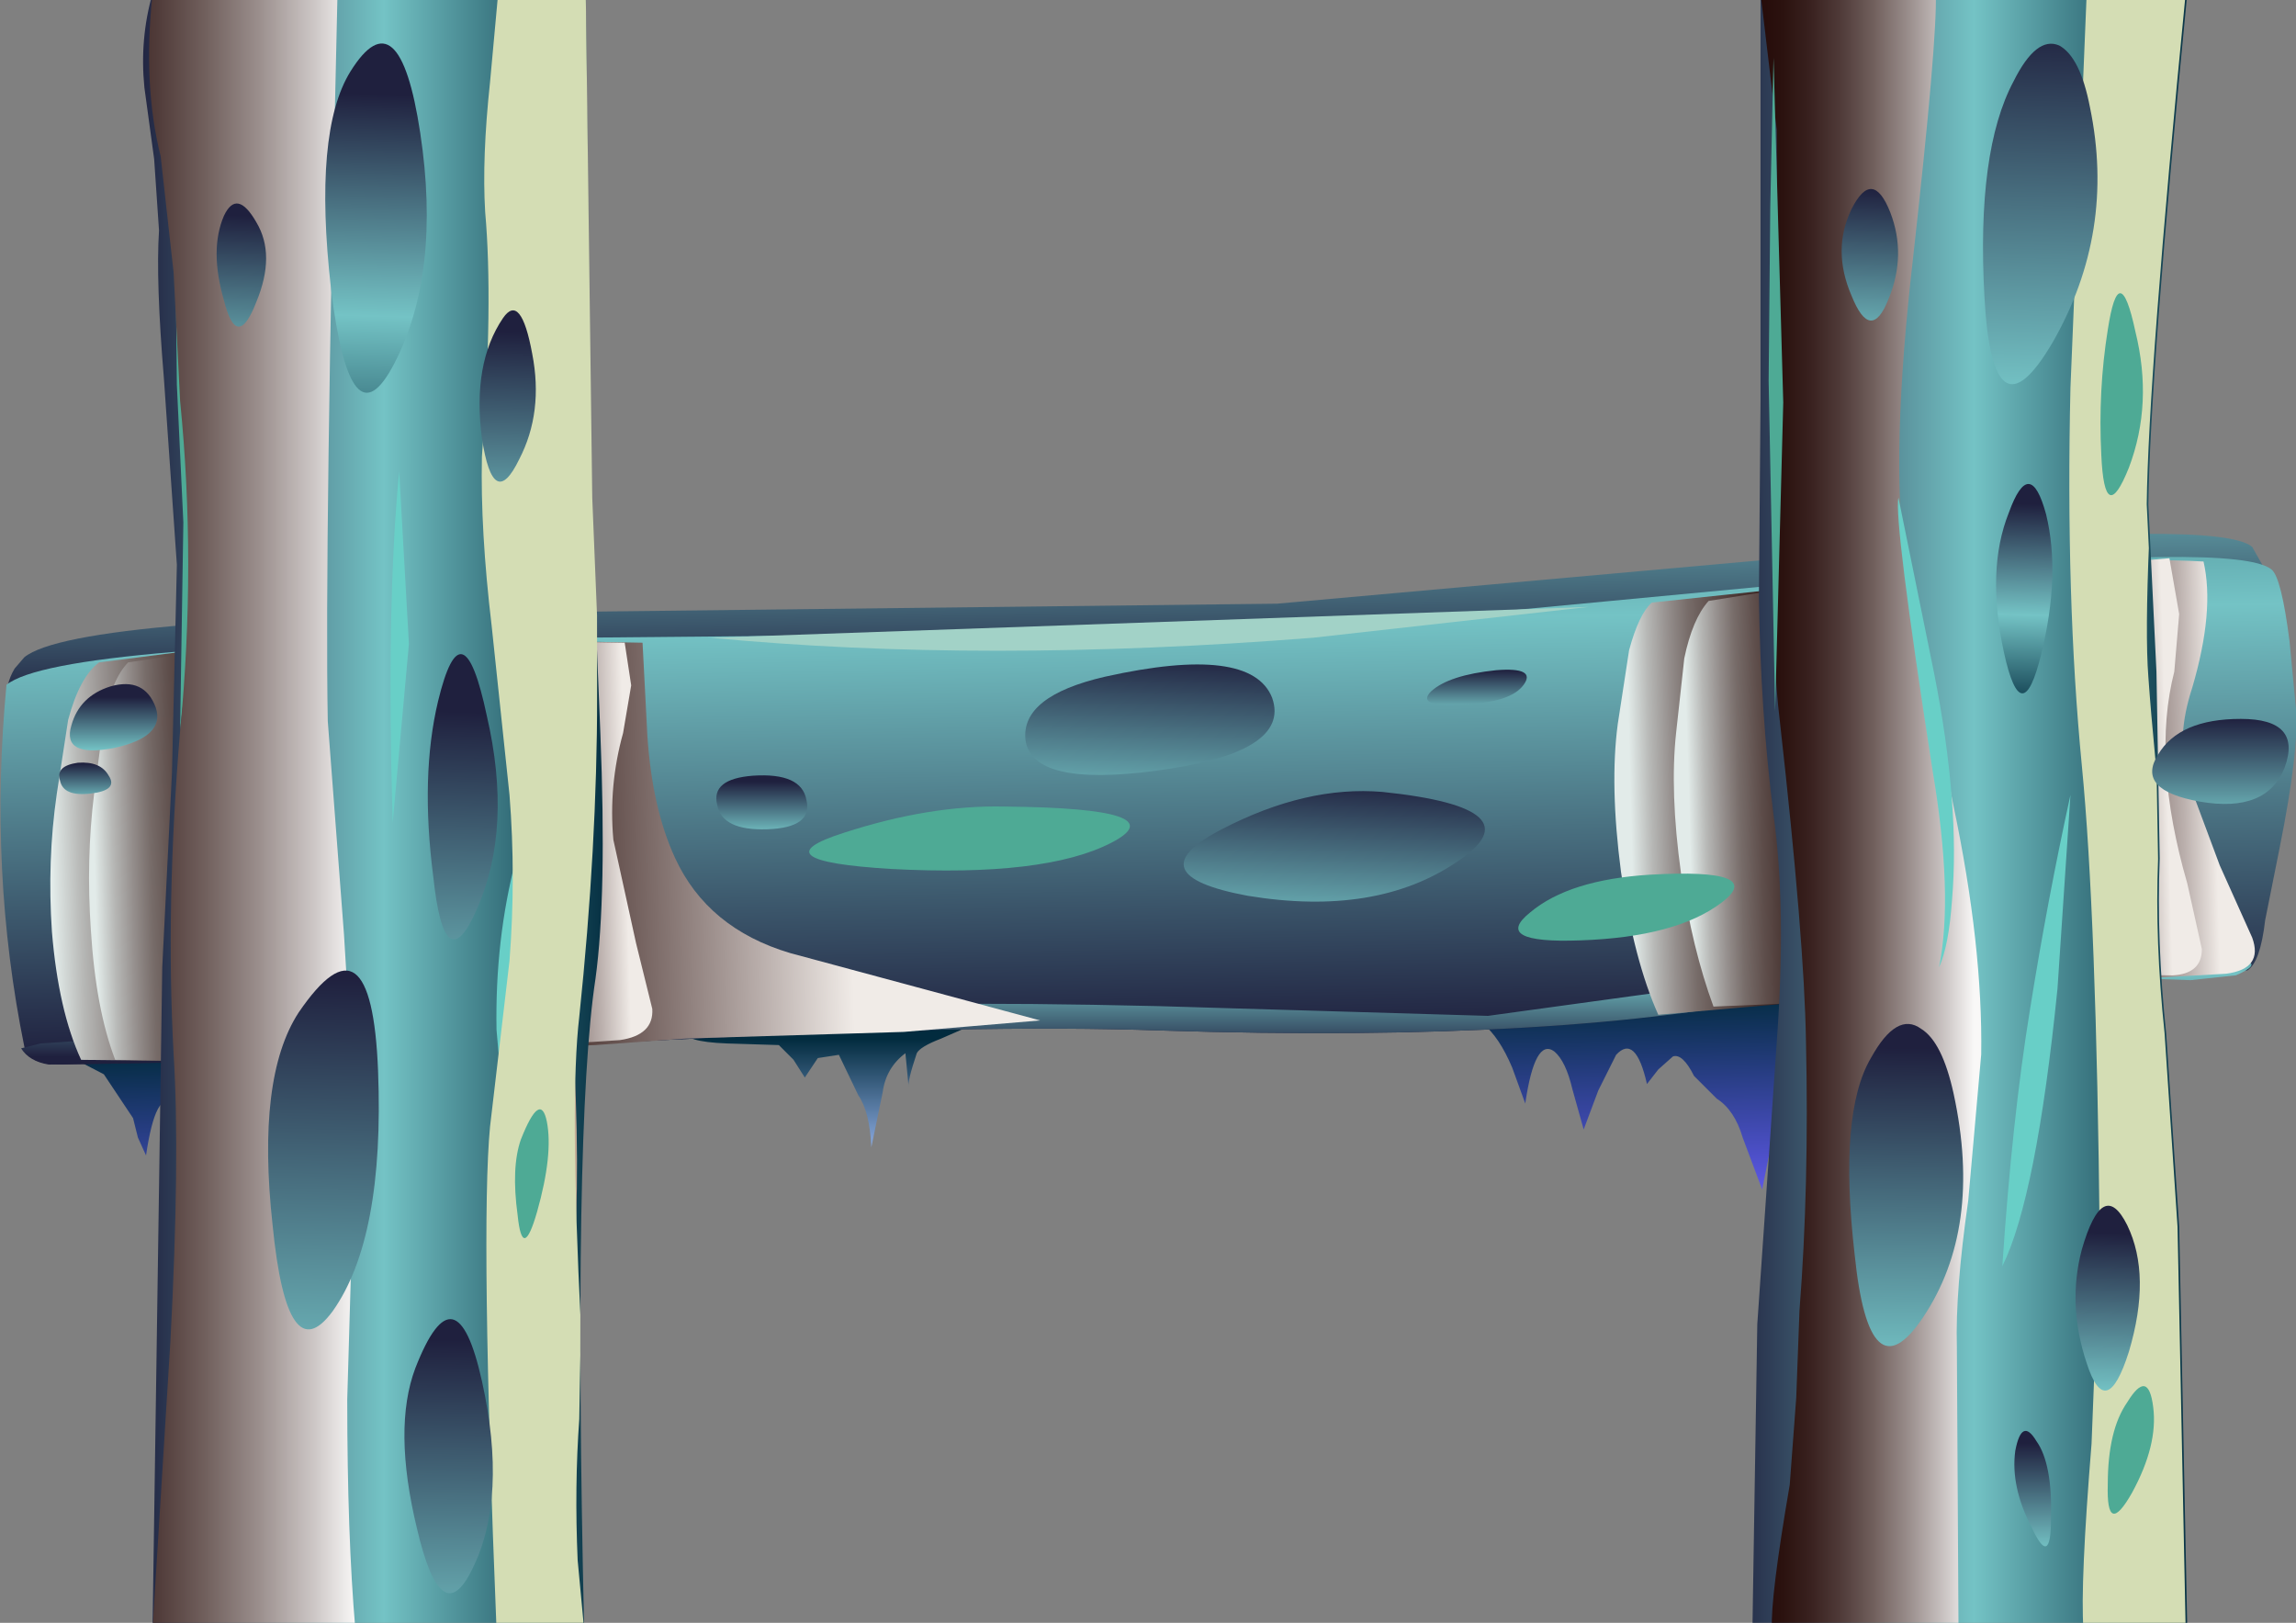 <?xml version="1.0" encoding="UTF-8" standalone="no"?>
<svg xmlns:xlink="http://www.w3.org/1999/xlink" height="50.0px" width="70.75px" xmlns="http://www.w3.org/2000/svg">
  <rect width="100%" height="100%" fill="#808080" stroke="none"/>
  <g transform="matrix(1.0, 0.0, 0.0, 1.0, 0.0, 0.0)">
    <use height="21.75" transform="matrix(1.0, 0.0, 0.0, 1.0, 0.2, 16.45)" width="70.05" xlink:href="#shape0"/>
    <use height="3.75" transform="matrix(1.0, 0.0, 0.0, 1.012, 65.05, 22.151)" width="5.05" xlink:href="#sprite0"/>
    <use height="1.55" transform="matrix(1.0, 0.0, 0.0, 1.012, 67.65, 22.45)" width="2.45" xlink:href="#sprite1"/>
    <use height="15.65" transform="matrix(1.0, 0.0, 0.0, 1.0, 0.0, 17.15)" width="70.75" xlink:href="#shape3"/>
    <use height="12.9" transform="matrix(1.0, 0.0, 0.0, 1.012, 1.55, 19.701)" width="30.6" xlink:href="#sprite2"/>
    <use height="12.9" transform="matrix(1.0, 0.0, 0.0, 1.012, 2.75, 19.7)" width="17.35" xlink:href="#sprite3"/>
    <use height="13.85" transform="matrix(1.0, 0.0, 0.0, 1.012, 49.75, 17.25)" width="19.75" xlink:href="#sprite4"/>
    <use height="13.65" transform="matrix(1.0, 0.0, 0.0, 1.012, 51.6, 17.2)" width="16.25" xlink:href="#sprite5"/>
    <use height="50.4" transform="matrix(1.0, 0.0, 0.0, 1.0, 21.9, -0.2)" width="45.5" xlink:href="#shape8"/>
    <use height="50.0" transform="matrix(1.0, 0.0, 0.0, 1.012, 54.0, -0.2)" width="14.15" xlink:href="#sprite6"/>
    <use height="50.5" transform="matrix(1.0, 0.0, 0.0, 1.0, 4.4, -0.3)" width="14.15" xlink:href="#shape15"/>
    <use height="50.0" transform="matrix(1.0, 0.0, 0.0, 1.012, 4.45, -0.3)" width="14.15" xlink:href="#sprite11"/>
    <use height="47.75" transform="matrix(1.0, 0.0, 0.0, 1.0, 6.65, 1.35)" width="9.85" xlink:href="#shape22"/>
    <use height="3.9" transform="matrix(1.0, 0.0, 0.0, 1.012, 15.85, 34.199)" width="1.05" xlink:href="#sprite17"/>
    <use height="7.35" transform="matrix(1.0, 0.0, 0.0, 1.0, 1.8, 20.45)" width="68.7" xlink:href="#shape24"/>
    <use height="1.95" transform="matrix(1.0, 0.0, 0.0, 1.012, 24.95, 24.85)" width="9.85" xlink:href="#sprite18"/>
    <use height="2.05" transform="matrix(1.0, 0.0, 0.0, 1.012, 46.8, 26.899)" width="6.65" xlink:href="#sprite19"/>
    <use height="41.5" transform="matrix(1.0, 0.0, 0.0, 1.0, 56.75, 1.35)" width="9.2" xlink:href="#shape27"/>
    <use height="3.9" transform="matrix(1.0, 0.0, 0.0, 1.012, 64.95, 42.699)" width="1.4" xlink:href="#sprite20"/>
    <use height="6.15" transform="matrix(1.0, 0.0, 0.0, 1.012, 64.7, 9.048)" width="1.35" xlink:href="#sprite21"/>
    <use height="3.55" transform="matrix(1.0, 0.0, 0.0, 1.0, 62.05, 44.1)" width="1.15" xlink:href="#shape30"/>
  </g>
  <defs>
    <g id="shape0" transform="matrix(1.0, 0.0, 0.0, 1.0, -0.2, -16.45)">
      <path d="M53.5 30.15 L55.7 30.35 Q56.45 30.5 56.1 31.15 L55.4 32.25 Q55.0 33.05 54.75 34.4 L54.3 36.65 53.7 35.05 Q53.45 34.2 52.9 33.85 L52.2 33.15 Q51.85 32.45 51.55 32.55 L51.1 32.95 50.75 33.4 Q50.4 31.85 49.8 32.5 L49.25 33.6 48.8 34.8 48.45 33.55 Q48.25 32.7 47.9 32.4 47.3 31.95 47.0 34.0 L46.6 32.9 Q46.2 31.95 45.7 31.55 L44.4 30.85 45.5 30.25 49.0 29.9 53.5 30.15" fill="url(#gradient0)" fill-rule="evenodd" stroke="none"/>
      <path d="M25.2 32.6 L24.8 33.2 24.45 32.65 24.0 32.2 22.4 32.15 Q21.05 32.1 21.1 31.75 L25.2 31.3 26.1 31.35 27.0 31.3 Q31.3 30.95 30.6 31.3 L29.0 32.0 Q28.35 32.25 28.25 32.45 27.95 33.35 28.0 33.5 L27.9 32.45 Q27.3 32.9 27.2 33.65 L26.85 35.35 Q26.8 34.25 26.45 33.75 L25.85 32.5 25.2 32.6" fill="url(#gradient1)" fill-rule="evenodd" stroke="none"/>
      <path d="M10.8 31.75 L12.9 31.95 Q13.65 32.1 13.3 32.75 L12.65 33.85 Q12.25 34.65 12.0 36.0 L11.6 38.2 11.0 36.65 Q10.7 35.8 10.2 35.5 L9.5 34.7 Q9.25 34.0 8.9 34.1 L8.1 35.0 7.85 34.1 Q7.55 33.65 7.2 34.1 6.9 34.4 6.65 35.2 L6.2 36.4 5.85 35.1 Q5.7 34.25 5.35 34.0 4.8 33.55 4.5 35.6 L4.25 35.05 4.1 34.45 3.2 33.1 1.95 32.45 3.0 31.85 6.45 31.55 10.8 31.75" fill="url(#gradient2)" fill-rule="evenodd" stroke="none"/>
      <path d="M70.05 18.0 Q70.0 19.0 70.25 20.8 L70.05 23.55 69.65 26.15 69.4 27.3 68.9 28.25 63.1 28.5 55.1 29.0 35.4 30.05 Q29.8 29.85 20.0 30.4 L7.15 31.0 2.05 31.05 Q1.45 30.95 0.8 29.25 0.4 28.15 0.3 26.05 L0.2 21.7 Q0.15 21.1 0.45 20.6 L0.75 20.25 Q2.35 18.95 17.7 18.85 L39.35 18.6 57.75 16.95 Q68.4 16.0 69.4 16.85 L70.05 18.0" fill="url(#gradient3)" fill-rule="evenodd" stroke="none"/>
    </g>
    <linearGradient gradientTransform="matrix(-1.0E-4, -0.004, -0.004, 1.0E-4, 50.35, 33.9)" gradientUnits="userSpaceOnUse" id="gradient0" spreadMethod="pad" x1="-819.2" x2="819.2">
      <stop offset="0.012" stop-color="#625aef"/>
      <stop offset="1.0" stop-color="#022b3e"/>
    </linearGradient>
    <linearGradient gradientTransform="matrix(0.0, -0.002, -0.002, 0.0, 25.95, 33.65)" gradientUnits="userSpaceOnUse" id="gradient1" spreadMethod="pad" x1="-819.2" x2="819.2">
      <stop offset="0.012" stop-color="#86a5d9"/>
      <stop offset="1.0" stop-color="#022b3e"/>
    </linearGradient>
    <linearGradient gradientTransform="matrix(-1.0E-4, -0.004, -0.004, 1.0E-4, 7.75, 35.55)" gradientUnits="userSpaceOnUse" id="gradient2" spreadMethod="pad" x1="-819.2" x2="819.2">
      <stop offset="0.012" stop-color="#625aef"/>
      <stop offset="1.0" stop-color="#022b3e"/>
    </linearGradient>
    <linearGradient gradientTransform="matrix(1.0E-4, 0.008, 0.008, -1.0E-4, 35.1, 14.8)" gradientUnits="userSpaceOnUse" id="gradient3" spreadMethod="pad" x1="-819.2" x2="819.2">
      <stop offset="0.0" stop-color="#022b3e"/>
      <stop offset="0.478" stop-color="#74c3c5"/>
      <stop offset="1.0" stop-color="#1f203e"/>
    </linearGradient>
    <g id="sprite0" transform="matrix(1.0, 0.0, 0.0, 1.0, 0.0, -0.05)">
      <use height="3.75" transform="matrix(1.0, 0.0, 0.0, 1.0, 0.0, 0.05)" width="5.05" xlink:href="#shape1"/>
    </g>
    <g id="shape1" transform="matrix(1.0, 0.0, 0.0, 1.0, 0.0, -0.05)">
      <path d="M2.6 0.3 L4.55 0.6 Q4.9 0.95 5.05 1.75 L4.75 3.3 Q4.45 4.0 3.75 3.75 L1.6 3.05 0.7 2.7 Q0.15 2.4 0.05 1.9 L0.0 1.4 Q0.0 0.7 0.3 0.3 0.6 -0.05 1.4 0.05 L2.6 0.3" fill="url(#gradient4)" fill-rule="evenodd" stroke="none"/>
    </g>
    <linearGradient gradientTransform="matrix(0.002, 3.0E-4, 3.0E-4, -0.002, 2.65, 1.9)" gradientUnits="userSpaceOnUse" id="gradient4" spreadMethod="pad" x1="-819.2" x2="819.2">
      <stop offset="0.0" stop-color="#060403"/>
      <stop offset="1.0" stop-color="#835f40"/>
    </linearGradient>
    <g id="sprite1" transform="matrix(1.0, 0.0, 0.0, 1.0, 0.0, 0.0)">
      <use height="1.55" transform="matrix(1.0, 0.0, 0.0, 1.0, 0.0, 0.0)" width="2.45" xlink:href="#shape2"/>
    </g>
    <g id="shape2" transform="matrix(1.0, 0.0, 0.0, 1.0, 0.0, 0.0)">
      <path d="M1.95 0.25 L2.4 1.2 Q2.5 1.65 2.25 1.55 L1.75 1.3 1.15 1.15 0.7 0.75 0.7 0.7 0.0 0.1 0.7 0.05 1.95 0.25" fill="url(#gradient5)" fill-rule="evenodd" stroke="none"/>
    </g>
    <linearGradient gradientTransform="matrix(0.001, 1.0E-4, 2.0E-4, -0.001, 1.3, 0.75)" gradientUnits="userSpaceOnUse" id="gradient5" spreadMethod="pad" x1="-819.2" x2="819.2">
      <stop offset="0.0" stop-color="#060403"/>
      <stop offset="1.0" stop-color="#835f40"/>
    </linearGradient>
    <g id="shape3" transform="matrix(1.0, 0.0, 0.0, 1.0, 0.0, -17.15)">
      <path d="M58.25 17.7 Q69.0 16.7 70.0 17.55 70.3 17.8 70.55 19.75 L70.75 21.85 Q70.85 23.1 70.25 26.1 L69.8 28.35 Q69.65 29.65 69.25 29.9 L63.45 30.15 55.4 30.6 Q48.35 32.15 35.75 31.75 30.15 31.55 20.35 32.05 L7.45 32.7 1.9 32.8 Q0.85 32.8 0.75 32.25 -0.35 26.85 0.2 21.1 1.8 19.8 17.6 19.65 L39.75 19.45 58.25 17.7" fill="url(#gradient6)" fill-rule="evenodd" stroke="none"/>
      <path d="M45.85 31.3 L50.95 30.6 56.2 29.95 61.5 29.35 65.35 29.45 67.2 29.6 Q70.4 29.4 68.9 30.05 L67.5 30.2 66.1 30.15 62.45 30.15 58.9 30.25 55.4 30.6 Q48.35 32.15 35.75 31.75 30.15 31.55 20.35 32.05 L7.45 32.7 1.5 32.8 Q0.9 32.7 0.65 32.3 L1.25 32.15 4.9 31.9 9.05 31.65 15.9 31.65 23.7 31.15 Q27.3 30.8 35.7 31.0 L45.85 31.3" fill="url(#gradient7)" fill-rule="evenodd" stroke="none"/>
    </g>
    <linearGradient gradientTransform="matrix(2.0E-4, 0.015, 0.017, -3.0E-4, 35.35, 19.75)" gradientUnits="userSpaceOnUse" id="gradient6" spreadMethod="pad" x1="-819.2" x2="819.2">
      <stop offset="0.0" stop-color="#022b3e"/>
      <stop offset="0.478" stop-color="#74c3c5"/>
      <stop offset="1.0" stop-color="#1f203e"/>
    </linearGradient>
    <linearGradient gradientTransform="matrix(0.0, 0.003, 0.003, 0.0, 35.0, 30.1)" gradientUnits="userSpaceOnUse" id="gradient7" spreadMethod="pad" x1="-819.2" x2="819.2">
      <stop offset="0.0" stop-color="#022b3e"/>
      <stop offset="0.478" stop-color="#74c3c5"/>
      <stop offset="1.0" stop-color="#1f203e"/>
    </linearGradient>
    <g id="sprite2" transform="matrix(1.0, 0.0, 0.0, 1.0, 0.0, -0.05)">
      <use height="12.9" transform="matrix(1.0, 0.0, 0.0, 1.0, 0.0, 0.05)" width="30.6" xlink:href="#shape4"/>
    </g>
    <g id="shape4" transform="matrix(1.0, 0.0, 0.0, 1.0, 0.0, -0.05)">
      <path d="M22.8 9.6 L30.5 11.65 26.3 12.0 19.6 12.2 16.8 12.4 14.0 12.5 5.1 12.9 0.95 12.85 Q0.25 11.35 0.05 8.95 -0.1 6.8 0.2 4.75 L0.55 2.5 Q0.9 1.2 1.5 0.75 L5.45 0.25 12.45 0.05 18.25 0.15 18.4 3.0 Q18.55 5.2 19.25 6.7 20.25 8.85 22.8 9.6" fill="url(#gradient8)" fill-rule="evenodd" stroke="none"/>
      <path d="M22.8 9.6 L30.5 11.65 26.3 12.0 19.6 12.2 16.8 12.4 14.0 12.5 5.1 12.9 0.95 12.85 Q0.25 11.35 0.05 8.95 -0.1 6.8 0.2 4.75 L0.55 2.5 Q0.9 1.2 1.5 0.75 L5.45 0.25 12.45 0.05 18.25 0.15 18.4 3.0 Q18.55 5.2 19.25 6.7 20.25 8.85 22.8 9.6" fill="url(#gradient9)" fill-rule="evenodd" stroke="none"/>
    </g>
    <linearGradient gradientTransform="matrix(0.015, -4.0E-4, -4.0E-4, -0.016, 12.35, 6.4)" gradientUnits="userSpaceOnUse" id="gradient8" spreadMethod="pad" x1="-819.2" x2="819.2">
      <stop offset="0.0" stop-color="#e2ebe9"/>
      <stop offset="0.004" stop-color="#dde5e3"/>
      <stop offset="0.035" stop-color="#b7b8b6"/>
      <stop offset="0.071" stop-color="#958f8d"/>
      <stop offset="0.106" stop-color="#776c69"/>
      <stop offset="0.149" stop-color="#5e4e4b"/>
      <stop offset="0.192" stop-color="#493633"/>
      <stop offset="0.243" stop-color="#3a2320"/>
      <stop offset="0.302" stop-color="#2e1613"/>
      <stop offset="0.376" stop-color="#280e0c"/>
      <stop offset="0.525" stop-color="#260c0a"/>
      <stop offset="0.588" stop-color="#39211e"/>
      <stop offset="0.71" stop-color="#6a5754"/>
      <stop offset="0.71" stop-color="#6a5754" stop-opacity="0.0"/>
      <stop offset="1.0" stop-color="#000000" stop-opacity="0.0"/>
    </linearGradient>
    <linearGradient gradientTransform="matrix(0.015, -4.0E-4, -4.0E-4, -0.016, 12.35, 6.4)" gradientUnits="userSpaceOnUse" id="gradient9" spreadMethod="pad" x1="-819.2" x2="819.2">
      <stop offset="0.0" stop-color="#000000" stop-opacity="0.0"/>
      <stop offset="0.71" stop-color="#6a5754" stop-opacity="0.0"/>
      <stop offset="0.71" stop-color="#6a5754"/>
      <stop offset="0.882" stop-color="#b8adaa"/>
      <stop offset="1.0" stop-color="#f0ebe7"/>
    </linearGradient>
    <g id="sprite3" transform="matrix(1.0, 0.0, 0.0, 1.0, 0.0, 0.0)">
      <use height="12.9" transform="matrix(1.0, 0.0, 0.0, 1.0, 0.0, 0.0)" width="17.35" xlink:href="#shape5"/>
    </g>
    <g id="shape5" transform="matrix(1.0, 0.0, 0.0, 1.0, 0.0, 0.0)">
      <path d="M10.4 0.0 L16.5 0.1 16.7 1.4 16.45 2.85 Q16.0 4.45 16.15 6.1 L16.85 9.25 17.35 11.25 Q17.4 12.05 16.35 12.2 L11.7 12.5 4.25 12.85 0.8 12.8 Q0.2 11.25 0.05 8.85 -0.1 6.7 0.15 4.7 L0.45 2.45 Q0.7 1.2 1.2 0.7 L4.55 0.2 10.4 0.0" fill="url(#gradient10)" fill-rule="evenodd" stroke="none"/>
      <path d="M10.4 0.0 L16.5 0.1 16.7 1.4 16.45 2.85 Q16.0 4.45 16.15 6.1 L16.85 9.25 17.35 11.25 Q17.4 12.05 16.35 12.2 L11.7 12.5 4.25 12.85 0.8 12.8 Q0.2 11.25 0.05 8.85 -0.1 6.7 0.15 4.7 L0.45 2.45 Q0.7 1.2 1.2 0.7 L4.55 0.2 10.4 0.0" fill="url(#gradient11)" fill-rule="evenodd" stroke="none"/>
    </g>
    <linearGradient gradientTransform="matrix(0.01, -3.0E-4, -3.0E-4, -0.011, 8.35, 6.4)" gradientUnits="userSpaceOnUse" id="gradient10" spreadMethod="pad" x1="-819.2" x2="819.2">
      <stop offset="0.0" stop-color="#e2ebe9"/>
      <stop offset="0.004" stop-color="#dde5e3"/>
      <stop offset="0.035" stop-color="#b7b8b6"/>
      <stop offset="0.071" stop-color="#958f8d"/>
      <stop offset="0.106" stop-color="#776c69"/>
      <stop offset="0.149" stop-color="#5e4e4b"/>
      <stop offset="0.192" stop-color="#493633"/>
      <stop offset="0.243" stop-color="#3a2320"/>
      <stop offset="0.302" stop-color="#2e1613"/>
      <stop offset="0.376" stop-color="#280e0c"/>
      <stop offset="0.525" stop-color="#260c0a"/>
      <stop offset="0.612" stop-color="#290f0c"/>
      <stop offset="0.678" stop-color="#321916"/>
      <stop offset="0.678" stop-color="#321916" stop-opacity="0.0"/>
      <stop offset="1.0" stop-color="#000000" stop-opacity="0.0"/>
    </linearGradient>
    <linearGradient gradientTransform="matrix(0.01, -3.0E-4, -3.0E-4, -0.011, 8.35, 6.4)" gradientUnits="userSpaceOnUse" id="gradient11" spreadMethod="pad" x1="-819.2" x2="819.2">
      <stop offset="0.0" stop-color="#000000" stop-opacity="0.0"/>
      <stop offset="0.678" stop-color="#321916" stop-opacity="0.0"/>
      <stop offset="0.678" stop-color="#321916"/>
      <stop offset="0.737" stop-color="#412a27"/>
      <stop offset="0.792" stop-color="#56413e"/>
      <stop offset="0.843" stop-color="#725f5c"/>
      <stop offset="0.894" stop-color="#938481"/>
      <stop offset="0.945" stop-color="#bbb0ad"/>
      <stop offset="0.992" stop-color="#e8e2de"/>
      <stop offset="1.0" stop-color="#f0ebe7"/>
    </linearGradient>
    <g id="sprite4" transform="matrix(1.0, 0.0, 0.0, 1.0, 0.0, 0.0)">
      <use height="13.85" transform="matrix(1.0, 0.0, 0.0, 1.0, 0.0, 0.0)" width="19.75" xlink:href="#shape6"/>
    </g>
    <g id="shape6" transform="matrix(1.0, 0.0, 0.0, 1.0, 0.0, 0.0)">
      <path d="M11.95 0.3 L14.65 0.1 Q16.35 -0.05 18.15 0.05 18.5 1.55 17.8 3.9 17.3 5.4 17.65 6.65 L18.65 9.3 19.65 11.5 Q20.0 12.45 18.85 12.6 L16.15 12.75 13.45 12.75 10.0 13.1 6.55 13.4 1.35 13.85 Q0.6 12.2 0.2 9.5 -0.15 6.85 0.1 5.0 L0.45 2.75 Q0.75 1.65 1.15 1.3 L5.45 0.85 8.7 0.5 11.95 0.3" fill="url(#gradient12)" fill-rule="evenodd" stroke="none"/>
      <path d="M11.95 0.3 L14.65 0.1 Q16.35 -0.05 18.15 0.05 18.5 1.55 17.8 3.9 17.3 5.4 17.65 6.65 L18.65 9.3 19.65 11.5 Q20.0 12.45 18.85 12.6 L16.15 12.75 13.45 12.75 10.0 13.1 6.55 13.4 1.35 13.85 Q0.6 12.2 0.2 9.5 -0.15 6.85 0.1 5.0 L0.45 2.75 Q0.75 1.65 1.15 1.3 L5.45 0.85 8.7 0.5 11.95 0.3" fill="url(#gradient13)" fill-rule="evenodd" stroke="none"/>
    </g>
    <linearGradient gradientTransform="matrix(0.011, -3.0E-4, -3.0E-4, -0.012, 9.5, 6.9)" gradientUnits="userSpaceOnUse" id="gradient12" spreadMethod="pad" x1="-819.2" x2="819.2">
      <stop offset="0.0" stop-color="#e2ebe9"/>
      <stop offset="0.004" stop-color="#dde5e3"/>
      <stop offset="0.035" stop-color="#b7b8b6"/>
      <stop offset="0.071" stop-color="#958f8d"/>
      <stop offset="0.106" stop-color="#776c69"/>
      <stop offset="0.149" stop-color="#5e4e4b"/>
      <stop offset="0.192" stop-color="#493633"/>
      <stop offset="0.243" stop-color="#3a2320"/>
      <stop offset="0.302" stop-color="#2e1613"/>
      <stop offset="0.376" stop-color="#280e0c"/>
      <stop offset="0.525" stop-color="#260c0a"/>
      <stop offset="0.612" stop-color="#290f0c"/>
      <stop offset="0.678" stop-color="#321916"/>
      <stop offset="0.678" stop-color="#321916" stop-opacity="0.0"/>
      <stop offset="1.0" stop-color="#000000" stop-opacity="0.0"/>
    </linearGradient>
    <linearGradient gradientTransform="matrix(0.011, -3.0E-4, -3.0E-4, -0.012, 9.5, 6.9)" gradientUnits="userSpaceOnUse" id="gradient13" spreadMethod="pad" x1="-819.2" x2="819.2">
      <stop offset="0.0" stop-color="#000000" stop-opacity="0.0"/>
      <stop offset="0.678" stop-color="#321916" stop-opacity="0.0"/>
      <stop offset="0.678" stop-color="#321916"/>
      <stop offset="0.737" stop-color="#412a27"/>
      <stop offset="0.792" stop-color="#56413e"/>
      <stop offset="0.843" stop-color="#725f5c"/>
      <stop offset="0.894" stop-color="#938481"/>
      <stop offset="0.945" stop-color="#bbb0ad"/>
      <stop offset="0.992" stop-color="#e8e2de"/>
      <stop offset="1.0" stop-color="#f0ebe7"/>
    </linearGradient>
    <g id="sprite5" transform="matrix(1.0, 0.0, 0.0, 1.0, -0.05, 0.0)">
      <use height="13.65" transform="matrix(1.0, 0.0, 0.0, 1.0, 0.05, 0.0)" width="16.25" xlink:href="#shape7"/>
    </g>
    <g id="shape7" transform="matrix(1.0, 0.0, 0.0, 1.0, -0.05, 0.0)">
      <path d="M15.3 0.0 L15.6 1.7 15.45 3.45 Q14.75 6.15 15.85 9.9 L16.3 11.9 Q16.3 12.65 15.4 12.7 L10.9 12.65 7.9 13.1 4.85 13.5 1.25 13.65 Q0.6 11.9 0.25 9.6 -0.1 7.1 0.1 5.3 L0.35 3.05 Q0.6 1.85 1.1 1.3 L4.25 0.8 9.75 0.65 12.25 0.25 15.3 0.0" fill="url(#gradient14)" fill-rule="evenodd" stroke="none"/>
      <path d="M15.3 0.0 L15.6 1.7 15.45 3.45 Q14.75 6.15 15.85 9.9 L16.3 11.9 Q16.3 12.65 15.4 12.7 L10.9 12.65 7.9 13.1 4.85 13.5 1.25 13.65 Q0.6 11.9 0.25 9.6 -0.1 7.1 0.1 5.3 L0.35 3.05 Q0.6 1.85 1.1 1.3 L4.25 0.8 9.75 0.65 12.25 0.25 15.3 0.0" fill="url(#gradient15)" fill-rule="evenodd" stroke="none"/>
    </g>
    <linearGradient gradientTransform="matrix(0.009, -2.0E-4, -3.0E-4, -0.01, 7.85, 6.8)" gradientUnits="userSpaceOnUse" id="gradient14" spreadMethod="pad" x1="-819.2" x2="819.2">
      <stop offset="0.0" stop-color="#e2ebe9"/>
      <stop offset="0.004" stop-color="#dde5e3"/>
      <stop offset="0.035" stop-color="#b7b8b6"/>
      <stop offset="0.071" stop-color="#958f8d"/>
      <stop offset="0.106" stop-color="#776c69"/>
      <stop offset="0.149" stop-color="#5e4e4b"/>
      <stop offset="0.192" stop-color="#493633"/>
      <stop offset="0.243" stop-color="#3a2320"/>
      <stop offset="0.302" stop-color="#2e1613"/>
      <stop offset="0.376" stop-color="#280e0c"/>
      <stop offset="0.525" stop-color="#260c0a"/>
      <stop offset="0.612" stop-color="#290f0c"/>
      <stop offset="0.678" stop-color="#321916"/>
      <stop offset="0.678" stop-color="#321916" stop-opacity="0.0"/>
      <stop offset="1.0" stop-color="#000000" stop-opacity="0.0"/>
    </linearGradient>
    <linearGradient gradientTransform="matrix(0.009, -2.0E-4, -3.0E-4, -0.01, 7.85, 6.8)" gradientUnits="userSpaceOnUse" id="gradient15" spreadMethod="pad" x1="-819.2" x2="819.2">
      <stop offset="0.0" stop-color="#000000" stop-opacity="0.0"/>
      <stop offset="0.678" stop-color="#321916" stop-opacity="0.0"/>
      <stop offset="0.678" stop-color="#321916"/>
      <stop offset="0.737" stop-color="#412a27"/>
      <stop offset="0.792" stop-color="#56413e"/>
      <stop offset="0.843" stop-color="#725f5c"/>
      <stop offset="0.894" stop-color="#938481"/>
      <stop offset="0.945" stop-color="#bbb0ad"/>
      <stop offset="0.992" stop-color="#e8e2de"/>
      <stop offset="1.0" stop-color="#f0ebe7"/>
    </linearGradient>
    <g id="shape8" transform="matrix(1.0, 0.0, 0.0, 1.0, -21.9, 0.2)">
      <path d="M21.9 19.65 L48.95 18.7 40.45 19.65 Q30.3 20.45 21.9 19.65" fill="#a2d2c7" fill-rule="evenodd" stroke="none"/>
      <path d="M66.2 15.55 L66.45 20.7 66.55 26.45 Q66.45 29.0 66.75 31.85 L67.15 37.8 67.4 50.2 54.0 50.2 54.15 40.8 54.75 32.1 Q55.05 28.0 54.65 25.1 54.25 21.95 54.2 18.4 L54.25 12.35 54.25 -0.2 67.4 -0.2 Q66.25 11.55 66.2 15.55" fill="url(#gradient16)" fill-rule="evenodd" stroke="none"/>
    </g>
    <linearGradient gradientTransform="matrix(-0.009, 0.0, 0.0, 0.009, 60.5, 25.0)" gradientUnits="userSpaceOnUse" id="gradient16" spreadMethod="pad" x1="-819.2" x2="819.2">
      <stop offset="0.0" stop-color="#022b3e"/>
      <stop offset="0.478" stop-color="#74c3c5"/>
      <stop offset="1.0" stop-color="#1f203e"/>
    </linearGradient>
    <g id="sprite6" transform="matrix(1.0, 0.0, 0.0, 1.0, -0.05, 0.0)">
      <clipPath id="clipPath0" transform="matrix(1.0, 0.0, 0.0, 1.0, -0.05, 0.0)">
        <use height="49.8" transform="matrix(1.0, 0.0, 0.0, 1.0, 0.05, 0.0)" width="13.4" xlink:href="#shape9"/>
      </clipPath>
      <g clip-path="url(#clipPath0)">
        <use height="50.0" transform="matrix(1.0, 0.0, 0.0, 1.0, 0.3, 0.0)" width="6.8" xlink:href="#sprite7"/>
        <use height="14.35" transform="matrix(1.0, 0.0, 0.0, 1.0, 7.75, 24.4)" width="2.1" xlink:href="#sprite8"/>
        <use height="14.3" transform="matrix(1.0, 0.0, 0.0, 1.0, 4.55, 15.35)" width="1.7" xlink:href="#sprite9"/>
        <use height="19.9" transform="matrix(1.0, 0.0, 0.0, 1.0, 0.55, 1.95)" width="0.45" xlink:href="#shape13"/>
        <use height="49.8" transform="matrix(1.0, 0.0, 0.0, 1.0, 9.8, 0.0)" width="4.4" xlink:href="#sprite10"/>
      </g>
    </g>
    <g id="shape9" transform="matrix(1.0, 0.0, 0.0, 1.0, -0.05, 0.0)">
      <path d="M0.3 12.4 L0.3 0.0 13.45 0.0 Q12.3 11.6 12.25 15.55 L12.5 20.65 12.6 26.35 Q12.5 28.85 12.8 31.65 L13.2 37.55 13.45 49.8 0.05 49.8 Q0.05 44.5 0.2 40.25 L0.8 31.8 Q1.1 27.85 0.7 25.0 0.3 21.9 0.25 18.4 L0.3 12.4" fill="#ff0000" fill-rule="evenodd" stroke="none"/>
    </g>
    <g id="sprite7" transform="matrix(1.0, 0.0, 0.0, 1.0, 0.0, 0.0)">
      <use height="50.0" transform="matrix(1.0, 0.0, 0.0, 1.0, 0.0, 0.0)" width="6.8" xlink:href="#shape10"/>
    </g>
    <g id="shape10" transform="matrix(1.0, 0.0, 0.0, 1.0, 0.0, 0.0)">
      <path d="M5.4 0.0 Q5.45 1.4 4.7 8.05 4.0 14.05 4.45 17.2 L5.95 24.75 Q6.85 29.0 6.8 32.3 L6.4 36.75 Q6.0 39.5 6.05 41.2 L6.1 49.8 1.05 49.8 0.5 50.0 Q0.35 50.1 0.35 49.8 0.3 48.85 0.9 45.4 L1.1 42.75 1.2 40.1 Q1.5 36.3 1.4 31.9 1.35 28.8 0.6 22.2 0.35 20.15 0.45 18.15 L0.55 13.55 0.5 4.15 0.0 0.0 5.4 0.0" fill="url(#gradient17)" fill-rule="evenodd" stroke="none"/>
    </g>
    <linearGradient gradientTransform="matrix(0.004, 0.0, 0.0, -0.004, 3.3, 25.0)" gradientUnits="userSpaceOnUse" id="gradient17" spreadMethod="pad" x1="-819.2" x2="819.2">
      <stop offset="0.0" stop-color="#260c0a"/>
      <stop offset="0.102" stop-color="#2b120f"/>
      <stop offset="0.231" stop-color="#39211f"/>
      <stop offset="0.376" stop-color="#503b39"/>
      <stop offset="0.529" stop-color="#71605d"/>
      <stop offset="0.694" stop-color="#9a8e8c"/>
      <stop offset="0.867" stop-color="#ccc6c5"/>
      <stop offset="1.0" stop-color="#f9f8f7"/>
    </linearGradient>
    <g id="sprite8" transform="matrix(1.0, 0.0, 0.0, 1.0, 0.0, 0.0)">
      <use height="14.35" transform="matrix(1.0, 0.0, 0.0, 1.0, 0.0, 0.0)" width="2.1" xlink:href="#shape11"/>
    </g>
    <g id="shape11" transform="matrix(1.0, 0.0, 0.0, 1.0, 0.0, 0.0)">
      <path d="M0.0 14.35 Q0.3 9.9 0.85 6.55 1.4 3.15 2.1 0.0 L1.7 5.9 Q1.05 12.25 0.0 14.35" fill="#68cfc7" fill-rule="evenodd" stroke="none"/>
    </g>
    <g id="sprite9" transform="matrix(1.0, 0.0, 0.0, 1.0, 0.0, -0.05)">
      <use height="14.3" transform="matrix(1.0, 0.0, 0.0, 1.0, 0.0, 0.05)" width="1.7" xlink:href="#shape12"/>
    </g>
    <g id="shape12" transform="matrix(1.0, 0.0, 0.0, 1.0, 0.0, -0.05)">
      <path d="M1.25 14.35 Q1.7 12.15 1.05 8.35 -0.15 0.7 0.0 0.05 L1.1 5.4 Q1.9 9.4 1.65 12.3 1.55 13.7 1.25 14.35" fill="#68cfc7" fill-rule="evenodd" stroke="none"/>
    </g>
    <g id="shape13" transform="matrix(1.0, 0.0, 0.0, 1.0, -0.55, -1.95)">
      <path d="M0.75 21.85 L0.55 11.8 0.6 6.5 0.7 1.95 1.0 12.45 0.75 21.85" fill="#4eaa95" fill-rule="evenodd" stroke="none"/>
    </g>
    <g id="sprite10" transform="matrix(1.0, 0.0, 0.0, 1.0, 0.0, 0.0)">
      <use height="49.8" transform="matrix(1.0, 0.0, 0.0, 1.0, 0.0, 0.0)" width="4.4" xlink:href="#shape14"/>
    </g>
    <g id="shape14" transform="matrix(1.0, 0.0, 0.0, 1.0, 0.0, 0.0)">
      <path d="M4.25 36.95 Q4.7 40.8 3.65 49.8 L0.45 49.8 Q0.35 48.4 0.7 44.15 L0.95 37.85 Q0.85 28.05 0.4 23.5 -0.1 18.4 0.05 12.0 L0.55 0.0 3.65 0.0 2.95 9.3 Q2.25 18.25 2.45 20.8 2.75 25.05 4.25 36.95" fill="#d4ddb4" fill-rule="evenodd" stroke="none"/>
    </g>
    <g id="shape15" transform="matrix(1.0, 0.0, 0.0, 1.0, -4.4, 0.3)">
      <path d="M4.75 4.9 L4.45 2.7 Q4.3 1.2 4.7 -0.2 10.7 -0.4 18.05 -0.2 L18.2 15.2 18.5 22.6 Q18.7 27.6 18.35 30.15 17.65 34.75 18.0 50.2 L4.7 50.2 5.0 29.8 5.3 23.8 5.45 17.4 5.05 11.65 Q4.8 8.65 4.9 7.1 L4.75 4.9" fill="url(#gradient18)" fill-rule="evenodd" stroke="none"/>
      <path d="M5.55 22.5 L5.65 16.1 5.45 11.85 5.4 6.9 6.05 15.5 Q6.1 17.7 5.55 22.5" fill="#4eaa95" fill-rule="evenodd" stroke="none"/>
    </g>
    <linearGradient gradientTransform="matrix(-0.009, 0.0, 0.0, -0.009, 11.5, 24.95)" gradientUnits="userSpaceOnUse" id="gradient18" spreadMethod="pad" x1="-819.2" x2="819.2">
      <stop offset="0.0" stop-color="#022b3e"/>
      <stop offset="0.478" stop-color="#74c3c5"/>
      <stop offset="1.0" stop-color="#1f203e"/>
    </linearGradient>
    <g id="sprite11" transform="matrix(1.0, 0.0, 0.0, 1.0, 0.0, 0.0)">
      <clipPath id="clipPath1" transform="matrix(1.0, 0.0, 0.0, 1.0, 0.0, 0.0)">
        <use height="50.0" transform="matrix(1.0, 0.0, 0.0, 1.0, 0.0, 0.0)" width="14.15" xlink:href="#shape16"/>
      </clipPath>
      <g clip-path="url(#clipPath1)">
        <use height="49.85" transform="matrix(1.0, 0.0, 0.0, 1.0, 0.15, 0.1)" width="6.35" xlink:href="#sprite12"/>
        <use height="12.25" transform="matrix(1.0, 0.0, 0.0, 1.0, 12.4, 32.75)" width="0.95" xlink:href="#sprite13"/>
        <use height="22.0" transform="matrix(1.0, 0.0, 0.0, 1.0, 10.85, 11.9)" width="2.3" xlink:href="#sprite14"/>
        <use height="10.7" transform="matrix(1.0, 0.0, 0.0, 1.0, 7.6, 14.65)" width="0.55" xlink:href="#sprite15"/>
        <use height="49.8" transform="matrix(1.0, 0.0, 0.0, 1.0, 10.4, 0.1)" width="3.55" xlink:href="#sprite16"/>
      </g>
    </g>
    <g id="shape16" transform="matrix(1.0, 0.0, 0.0, 1.0, 0.0, 0.0)">
      <path d="M13.9 30.1 Q13.2 34.65 13.55 49.9 L10.55 50.0 5.35 49.9 0.25 49.9 0.55 29.75 0.85 23.8 1.0 17.5 0.45 7.3 0.0 2.85 Q-0.1 1.65 0.25 0.1 6.25 -0.1 13.6 0.1 L13.8 15.45 14.1 22.75 Q14.25 27.55 13.9 30.1" fill="#ff0000" fill-rule="evenodd" stroke="none"/>
    </g>
    <g id="sprite12" transform="matrix(1.0, 0.0, 0.0, 1.0, 0.05, 0.0)">
      <use height="49.85" transform="matrix(1.0, 0.0, 0.0, 1.0, -0.05, 0.0)" width="6.35" xlink:href="#shape17"/>
    </g>
    <g id="shape17" transform="matrix(1.0, 0.0, 0.0, 1.0, 0.05, 0.0)">
      <path d="M0.9 12.4 L0.7 8.5 0.3 4.95 Q-0.25 2.8 0.05 0.0 L5.75 0.0 Q5.35 16.85 5.45 22.15 L5.95 28.65 6.3 34.35 6.05 42.8 Q6.05 46.95 6.3 49.8 L4.1 49.85 0.05 49.8 0.6 41.05 Q0.9 35.45 0.7 32.3 0.45 27.75 0.9 22.45 1.4 17.35 0.9 12.4" fill="url(#gradient19)" fill-rule="evenodd" stroke="none"/>
    </g>
    <linearGradient gradientTransform="matrix(0.006, 0.0, 0.0, 0.006, 1.4, 24.9)" gradientUnits="userSpaceOnUse" id="gradient19" spreadMethod="pad" x1="-819.2" x2="819.2">
      <stop offset="0.0" stop-color="#260c0a"/>
      <stop offset="0.102" stop-color="#2b120f"/>
      <stop offset="0.231" stop-color="#39211f"/>
      <stop offset="0.376" stop-color="#503b39"/>
      <stop offset="0.529" stop-color="#71605d"/>
      <stop offset="0.694" stop-color="#9a8e8c"/>
      <stop offset="0.867" stop-color="#ccc6c5"/>
      <stop offset="1.0" stop-color="#f9f8f7"/>
    </linearGradient>
    <g id="sprite13" transform="matrix(1.0, 0.0, 0.0, 1.0, 0.0, 0.0)">
      <use height="12.25" transform="matrix(1.0, 0.0, 0.0, 1.0, 0.0, 0.0)" width="0.95" xlink:href="#shape18"/>
    </g>
    <g id="shape18" transform="matrix(1.0, 0.0, 0.0, 1.0, 0.0, 0.0)">
      <path d="M0.0 12.25 L0.55 3.5 0.85 0.0 Q1.05 4.0 0.75 6.95 L0.0 12.25" fill="#c2aa95" fill-rule="evenodd" stroke="none"/>
    </g>
    <g id="sprite14" transform="matrix(1.0, 0.0, 0.0, 1.0, 0.0, 0.0)">
      <use height="22.0" transform="matrix(1.0, 0.0, 0.0, 1.0, 0.0, 0.0)" width="2.3" xlink:href="#shape19"/>
    </g>
    <g id="shape19" transform="matrix(1.0, 0.0, 0.0, 1.0, 0.0, 0.0)">
      <path d="M0.2 22.0 L0.0 19.75 Q-0.05 17.0 0.6 14.55 1.6 10.8 2.0 5.6 L2.3 0.0 Q2.3 11.1 1.55 13.85 0.8 16.6 0.2 22.0" fill="#68cfc7" fill-rule="evenodd" stroke="none"/>
    </g>
    <g id="sprite15" transform="matrix(1.0, 0.0, 0.0, 1.0, 0.0, 0.0)">
      <use height="10.7" transform="matrix(1.0, 0.0, 0.0, 1.0, 0.0, 0.0)" width="0.55" xlink:href="#shape20"/>
    </g>
    <g id="shape20" transform="matrix(1.0, 0.0, 0.0, 1.0, 0.0, 0.0)">
      <path d="M0.05 10.7 Q-0.15 4.05 0.25 0.0 L0.55 5.25 0.05 10.7" fill="#68cfc7" fill-rule="evenodd" stroke="none"/>
    </g>
    <g id="sprite16" transform="matrix(1.0, 0.0, 0.0, 1.0, -0.05, 0.0)">
      <use height="49.8" transform="matrix(1.0, 0.0, 0.0, 1.0, 0.05, 0.0)" width="3.55" xlink:href="#shape21"/>
    </g>
    <g id="shape21" transform="matrix(1.0, 0.0, 0.0, 1.0, -0.05, 0.0)">
      <path d="M0.35 19.25 Q0.0 16.35 0.05 14.1 0.4 9.4 0.15 6.65 0.05 5.0 0.3 2.7 L0.55 0.0 3.25 0.0 Q3.6 1.85 3.6 21.4 3.6 25.95 3.05 31.15 2.75 33.65 3.1 40.55 L3.05 43.4 Q2.9 45.45 3.0 47.7 L3.2 49.8 0.5 49.8 Q0.0 37.6 0.3 34.5 L0.9 29.45 Q1.1 26.9 0.9 24.4 L0.35 19.25" fill="#d4ddb4" fill-rule="evenodd" stroke="none"/>
    </g>
    <g id="shape22" transform="matrix(1.0, 0.0, 0.0, 1.0, -6.65, -1.35)">
      <path d="M13.5 21.6 Q14.25 18.5 15.0 22.05 15.8 25.5 14.7 28.0 13.7 30.3 13.35 27.0 12.95 23.9 13.5 21.6" fill="url(#gradient20)" fill-rule="evenodd" stroke="none"/>
      <path d="M15.5 9.8 Q16.05 9.0 16.4 10.9 16.75 12.7 16.0 14.15 15.2 15.8 14.85 13.5 14.55 11.2 15.5 9.8" fill="url(#gradient21)" fill-rule="evenodd" stroke="none"/>
      <path d="M10.8 2.2 Q12.3 -0.2 12.95 4.1 13.6 8.4 12.15 11.2 10.8 13.8 10.2 8.9 9.65 4.05 10.8 2.2" fill="url(#gradient22)" fill-rule="evenodd" stroke="none"/>
      <path d="M6.9 6.65 Q7.3 5.8 7.9 6.85 8.5 7.85 7.9 9.3 7.3 10.85 6.9 9.25 6.45 7.7 6.9 6.65" fill="url(#gradient23)" fill-rule="evenodd" stroke="none"/>
      <path d="M9.2 31.2 Q11.45 27.9 11.65 33.0 11.85 38.15 10.25 40.4 8.85 42.3 8.4 37.75 7.9 33.2 9.2 31.2" fill="url(#gradient24)" fill-rule="evenodd" stroke="none"/>
      <path d="M12.8 42.15 Q14.05 38.95 14.85 42.55 15.65 46.15 14.55 48.35 13.6 50.3 12.85 47.1 12.1 44.0 12.8 42.15" fill="url(#gradient25)" fill-rule="evenodd" stroke="none"/>
    </g>
    <linearGradient gradientTransform="matrix(2.0E-4, -0.006, -0.006, -2.0E-4, 14.2, 26.85)" gradientUnits="userSpaceOnUse" id="gradient20" spreadMethod="pad" x1="-819.2" x2="819.2">
      <stop offset="0.0" stop-color="#74c3c5"/>
      <stop offset="1.0" stop-color="#1f203e"/>
    </linearGradient>
    <linearGradient gradientTransform="matrix(1.0E-4, -0.004, -0.004, -1.0E-4, 15.6, 13.5)" gradientUnits="userSpaceOnUse" id="gradient21" spreadMethod="pad" x1="-819.2" x2="819.2">
      <stop offset="0.0" stop-color="#74c3c5"/>
      <stop offset="1.0" stop-color="#1f203e"/>
    </linearGradient>
    <linearGradient gradientTransform="matrix(2.0E-4, -0.008, -0.008, -2.0E-4, 11.55, 9.45)" gradientUnits="userSpaceOnUse" id="gradient22" spreadMethod="pad" x1="-819.2" x2="819.2">
      <stop offset="0.0" stop-color="#022b3e"/>
      <stop offset="0.478" stop-color="#74c3c5"/>
      <stop offset="1.0" stop-color="#1f203e"/>
    </linearGradient>
    <linearGradient gradientTransform="matrix(1.0E-4, -0.003, -0.003, -1.0E-4, 7.4, 9.1)" gradientUnits="userSpaceOnUse" id="gradient23" spreadMethod="pad" x1="-819.2" x2="819.2">
      <stop offset="0.0" stop-color="#74c3c5"/>
      <stop offset="1.0" stop-color="#1f203e"/>
    </linearGradient>
    <linearGradient gradientTransform="matrix(2.0E-4, -0.008, -0.008, -2.0E-4, 9.9, 36.65)" gradientUnits="userSpaceOnUse" id="gradient24" spreadMethod="pad" x1="-819.2" x2="819.2">
      <stop offset="0.0" stop-color="#74c3c5"/>
      <stop offset="1.0" stop-color="#1f203e"/>
    </linearGradient>
    <linearGradient gradientTransform="matrix(1.0E-4, -0.006, -0.006, -1.0E-4, 13.8, 46.2)" gradientUnits="userSpaceOnUse" id="gradient25" spreadMethod="pad" x1="-819.2" x2="819.2">
      <stop offset="0.0" stop-color="#74c3c5"/>
      <stop offset="1.0" stop-color="#1f203e"/>
    </linearGradient>
    <g id="sprite17" transform="matrix(1.0, 0.0, 0.0, 1.0, 0.05, 0.05)">
      <use height="3.9" transform="matrix(1.0, 0.0, 0.0, 1.0, -0.05, -0.05)" width="1.05" xlink:href="#shape23"/>
    </g>
    <g id="shape23" transform="matrix(1.0, 0.0, 0.0, 1.0, 0.05, 0.05)">
      <path d="M0.95 0.3 Q1.15 1.3 0.65 3.05 0.2 4.6 0.05 3.15 -0.15 1.7 0.15 0.85 0.75 -0.65 0.95 0.3" fill="#4eaa95" fill-rule="evenodd" stroke="none"/>
    </g>
    <g id="shape24" transform="matrix(1.0, 0.0, 0.0, 1.0, -1.8, -20.45)">
      <path d="M34.05 20.85 Q38.55 19.85 39.2 21.5 39.8 23.2 35.6 23.75 31.8 24.25 31.6 22.8 31.45 21.45 34.05 20.85" fill="url(#gradient26)" fill-rule="evenodd" stroke="none"/>
      <path d="M46.1 20.65 Q47.35 20.55 46.95 21.1 46.55 21.65 45.1 21.7 43.6 21.8 44.1 21.3 44.65 20.8 46.1 20.65" fill="url(#gradient27)" fill-rule="evenodd" stroke="none"/>
      <path d="M42.6 24.4 Q47.4 24.9 44.9 26.55 42.4 28.25 38.45 27.6 34.95 26.95 37.65 25.55 40.25 24.2 42.6 24.4" fill="url(#gradient28)" fill-rule="evenodd" stroke="none"/>
      <path d="M23.2 23.9 Q24.7 23.8 24.85 24.65 25.05 25.5 23.65 25.55 22.25 25.6 22.1 24.8 21.9 24.0 23.2 23.9" fill="url(#gradient29)" fill-rule="evenodd" stroke="none"/>
      <path d="M3.4 21.15 Q4.45 20.85 4.8 21.8 5.1 22.7 3.5 23.05 1.9 23.35 2.2 22.35 2.45 21.45 3.4 21.15" fill="url(#gradient30)" fill-rule="evenodd" stroke="none"/>
      <path d="M2.4 23.5 Q3.1 23.45 3.35 23.9 3.65 24.35 2.8 24.45 1.95 24.55 1.85 24.05 1.7 23.6 2.4 23.5" fill="url(#gradient31)" fill-rule="evenodd" stroke="none"/>
      <path d="M69.05 22.15 Q70.95 22.15 70.4 23.65 69.85 25.05 67.8 24.7 65.8 24.35 66.5 23.25 67.15 22.15 69.05 22.15" fill="url(#gradient32)" fill-rule="evenodd" stroke="none"/>
    </g>
    <linearGradient gradientTransform="matrix(1.0E-4, -0.003, -0.002, -1.0E-4, 35.4, 22.55)" gradientUnits="userSpaceOnUse" id="gradient26" spreadMethod="pad" x1="-819.2" x2="819.2">
      <stop offset="0.0" stop-color="#74c3c5"/>
      <stop offset="1.0" stop-color="#1f203e"/>
    </linearGradient>
    <linearGradient gradientTransform="matrix(0.0, -8.0E-4, -8.0E-4, 0.0, 45.5, 21.3)" gradientUnits="userSpaceOnUse" id="gradient27" spreadMethod="pad" x1="-819.2" x2="819.2">
      <stop offset="0.0" stop-color="#74c3c5"/>
      <stop offset="1.0" stop-color="#1f203e"/>
    </linearGradient>
    <linearGradient gradientTransform="matrix(1.0E-4, -0.003, -0.002, -1.0E-4, 41.1, 26.4)" gradientUnits="userSpaceOnUse" id="gradient28" spreadMethod="pad" x1="-819.2" x2="819.2">
      <stop offset="0.0" stop-color="#74c3c5"/>
      <stop offset="1.0" stop-color="#1f203e"/>
    </linearGradient>
    <linearGradient gradientTransform="matrix(0.0, -0.001, -0.001, 0.0, 23.45, 24.9)" gradientUnits="userSpaceOnUse" id="gradient29" spreadMethod="pad" x1="-819.2" x2="819.2">
      <stop offset="0.0" stop-color="#74c3c5"/>
      <stop offset="1.0" stop-color="#1f203e"/>
    </linearGradient>
    <linearGradient gradientTransform="matrix(0.0, -0.001, -0.001, 0.0, 3.5, 22.3)" gradientUnits="userSpaceOnUse" id="gradient30" spreadMethod="pad" x1="-819.2" x2="819.2">
      <stop offset="0.0" stop-color="#74c3c5"/>
      <stop offset="1.0" stop-color="#1f203e"/>
    </linearGradient>
    <linearGradient gradientTransform="matrix(0.0, -7.0E-4, -7.0E-4, 0.0, 2.6, 24.1)" gradientUnits="userSpaceOnUse" id="gradient31" spreadMethod="pad" x1="-819.2" x2="819.2">
      <stop offset="0.0" stop-color="#74c3c5"/>
      <stop offset="1.0" stop-color="#1f203e"/>
    </linearGradient>
    <linearGradient gradientTransform="matrix(0.0, -0.002, -0.002, 0.0, 68.4, 23.75)" gradientUnits="userSpaceOnUse" id="gradient32" spreadMethod="pad" x1="-819.2" x2="819.2">
      <stop offset="0.0" stop-color="#74c3c5"/>
      <stop offset="1.0" stop-color="#1f203e"/>
    </linearGradient>
    <g id="sprite18" transform="matrix(1.0, 0.0, 0.0, 1.0, 0.05, 0.0)">
      <use height="1.95" transform="matrix(1.0, 0.0, 0.0, 1.0, -0.05, 0.0)" width="9.85" xlink:href="#shape25"/>
    </g>
    <g id="shape25" transform="matrix(1.0, 0.0, 0.0, 1.0, 0.05, 0.0)">
      <path d="M5.95 0.0 Q11.3 0.05 9.25 1.1 7.2 2.15 2.45 1.9 -1.7 1.65 1.0 0.8 3.65 -0.05 5.95 0.0" fill="#4eaa95" fill-rule="evenodd" stroke="none"/>
    </g>
    <g id="sprite19" transform="matrix(1.0, 0.0, 0.0, 1.0, 0.1, 0.05)">
      <use height="2.05" transform="matrix(1.0, 0.0, 0.0, 1.0, -0.1, -0.05)" width="6.65" xlink:href="#shape26"/>
    </g>
    <g id="shape26" transform="matrix(1.0, 0.0, 0.0, 1.0, 0.1, 0.05)">
      <path d="M6.15 0.85 Q4.75 1.9 1.8 2.0 -0.95 2.1 0.25 1.15 1.45 0.15 3.95 0.0 7.55 -0.2 6.15 0.85" fill="#4eaa95" fill-rule="evenodd" stroke="none"/>
    </g>
    <g id="shape27" transform="matrix(1.0, 0.0, 0.0, 1.0, -56.75, -1.35)">
      <path d="M62.05 2.5 Q62.75 1.1 63.45 1.4 64.1 1.75 64.4 3.3 65.2 7.15 63.25 10.55 61.4 13.7 61.15 9.15 60.9 4.65 62.05 2.5" fill="url(#gradient33)" fill-rule="evenodd" stroke="none"/>
      <path d="M61.9 15.8 Q62.55 14.0 63.05 15.85 63.5 17.7 62.9 20.15 62.3 22.6 61.75 20.1 61.2 17.55 61.9 15.8" fill="url(#gradient34)" fill-rule="evenodd" stroke="none"/>
      <path d="M57.05 6.45 Q57.7 5.15 58.25 6.55 58.75 7.85 58.2 9.2 57.65 10.6 57.05 9.1 56.45 7.7 57.05 6.45" fill="url(#gradient35)" fill-rule="evenodd" stroke="none"/>
      <path d="M57.65 32.6 Q58.45 31.15 59.2 31.7 59.85 32.1 60.2 33.7 61.1 37.85 59.25 40.6 57.6 43.05 57.15 38.65 56.65 34.3 57.65 32.6" fill="url(#gradient36)" fill-rule="evenodd" stroke="none"/>
      <path d="M64.15 38.5 Q64.8 36.25 65.55 37.75 66.3 39.3 65.6 41.65 64.9 43.85 64.3 42.0 63.7 40.2 64.15 38.5" fill="url(#gradient37)" fill-rule="evenodd" stroke="none"/>
    </g>
    <linearGradient gradientTransform="matrix(2.0E-4, -0.007, -0.007, -2.0E-4, 62.85, 6.35)" gradientUnits="userSpaceOnUse" id="gradient33" spreadMethod="pad" x1="-819.2" x2="819.2">
      <stop offset="0.0" stop-color="#74c3c5"/>
      <stop offset="1.0" stop-color="#1f203e"/>
    </linearGradient>
    <linearGradient gradientTransform="matrix(1.0E-4, -0.004, -0.004, -1.0E-4, 62.35, 18.8)" gradientUnits="userSpaceOnUse" id="gradient34" spreadMethod="pad" x1="-819.2" x2="819.2">
      <stop offset="0.0" stop-color="#022b3e"/>
      <stop offset="0.478" stop-color="#74c3c5"/>
      <stop offset="1.0" stop-color="#1f203e"/>
    </linearGradient>
    <linearGradient gradientTransform="matrix(1.0E-4, -0.003, -0.003, -1.0E-4, 57.6, 8.25)" gradientUnits="userSpaceOnUse" id="gradient35" spreadMethod="pad" x1="-819.2" x2="819.2">
      <stop offset="0.0" stop-color="#74c3c5"/>
      <stop offset="1.0" stop-color="#1f203e"/>
    </linearGradient>
    <linearGradient gradientTransform="matrix(1.0E-4, -0.006, -0.006, -1.0E-4, 58.7, 37.2)" gradientUnits="userSpaceOnUse" id="gradient36" spreadMethod="pad" x1="-819.2" x2="819.2">
      <stop offset="0.0" stop-color="#74c3c5"/>
      <stop offset="1.0" stop-color="#1f203e"/>
    </linearGradient>
    <linearGradient gradientTransform="matrix(1.0E-4, -0.003, -0.003, -1.0E-4, 64.95, 40.45)" gradientUnits="userSpaceOnUse" id="gradient37" spreadMethod="pad" x1="-819.2" x2="819.2">
      <stop offset="0.0" stop-color="#74c3c5"/>
      <stop offset="1.0" stop-color="#1f203e"/>
    </linearGradient>
    <g id="sprite20" transform="matrix(1.0, 0.0, 0.0, 1.0, -0.05, 0.1)">
      <use height="3.9" transform="matrix(1.0, 0.0, 0.0, 1.0, 0.05, -0.1)" width="1.4" xlink:href="#shape28"/>
    </g>
    <g id="shape28" transform="matrix(1.0, 0.0, 0.0, 1.0, -0.05, 0.1)">
      <path d="M1.45 0.55 Q1.6 1.7 0.8 3.15 0.0 4.55 0.05 2.9 0.05 1.25 0.65 0.4 1.3 -0.65 1.45 0.55" fill="#4eaa95" fill-rule="evenodd" stroke="none"/>
    </g>
    <g id="sprite21" transform="matrix(1.0, 0.0, 0.0, 1.0, 0.05, 0.2)">
      <use height="6.15" transform="matrix(1.0, 0.0, 0.0, 1.0, -0.05, -0.2)" width="1.35" xlink:href="#shape29"/>
    </g>
    <g id="shape29" transform="matrix(1.0, 0.0, 0.0, 1.0, 0.05, 0.2)">
      <path d="M1.05 0.95 Q1.6 3.15 0.85 5.1 0.1 6.95 0.0 4.7 -0.1 2.75 0.2 0.9 0.55 -1.35 1.05 0.95" fill="#4eaa95" fill-rule="evenodd" stroke="none"/>
    </g>
    <g id="shape30" transform="matrix(1.0, 0.0, 0.0, 1.0, -62.05, -44.1)">
      <path d="M63.2 46.8 Q63.2 48.35 62.6 47.05 61.95 45.8 62.1 44.7 62.3 43.65 62.75 44.4 63.25 45.1 63.2 46.8" fill="url(#gradient38)" fill-rule="evenodd" stroke="none"/>
    </g>
    <linearGradient gradientTransform="matrix(0.0, -0.002, -0.002, 0.0, 62.65, 46.1)" gradientUnits="userSpaceOnUse" id="gradient38" spreadMethod="pad" x1="-819.2" x2="819.2">
      <stop offset="0.0" stop-color="#74c3c5"/>
      <stop offset="1.0" stop-color="#1f203e"/>
    </linearGradient>
  </defs>
</svg>
